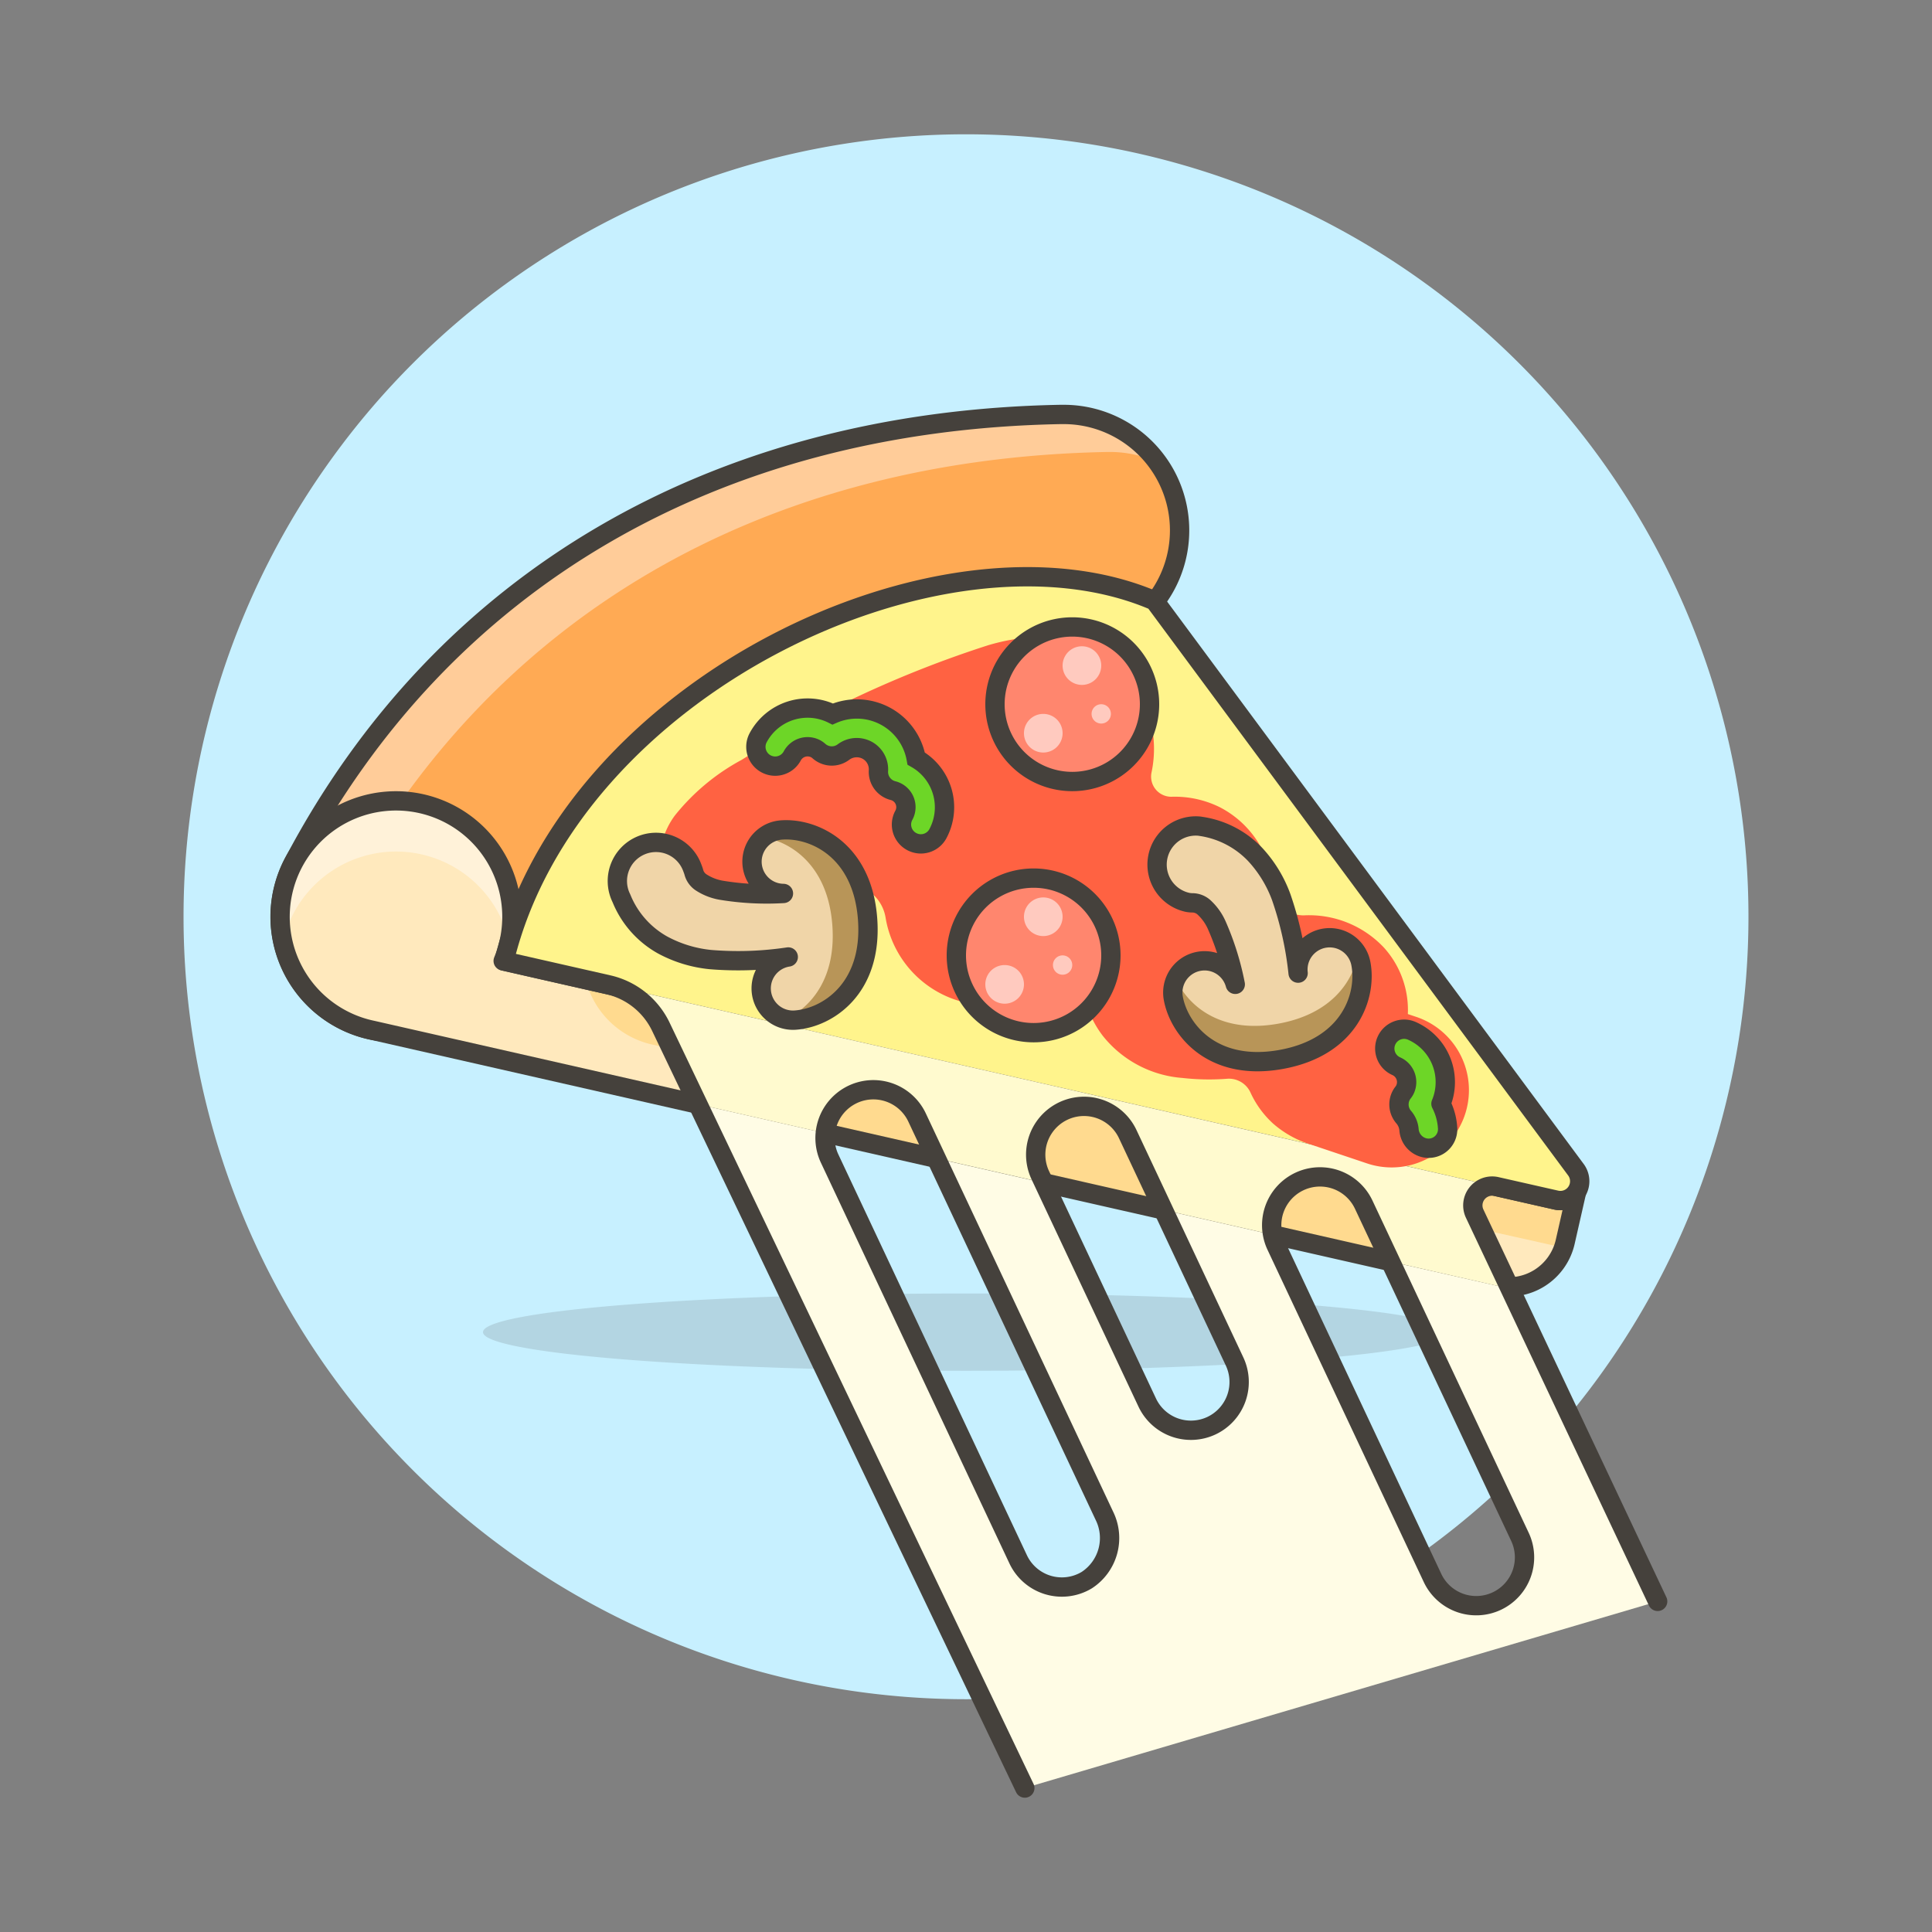 <svg viewBox="0 0 48 48" height="48" width="48" xmlns="http://www.w3.org/2000/svg"><rect x="0" y="0" width="48" height="48" fill="#808080" stroke="none"/><g transform="matrix(0.48,0,0,0.48,0,0)"><path d="M10.000 47.451 A40.000 40.000 0 1 0 90.000 47.451 A40.000 40.000 0 1 0 10.000 47.451 Z" fill="#C7F0FF" stroke="#C7F0FF" stroke-linecap="round" stroke-linejoin="round"></path><path d="M25.000 68.951 A25 2 0 1 0 75.000 68.951 A25 2 0 1 0 25.000 68.951 Z" fill="#45413c" opacity=".15"></path><path d="M20.5,53.452a6,6,0,0,1-5.305-8.8c7.7-14.627,21.8-22.868,39.7-23.2H55a6,6,0,0,1,.111,12c-13.521.255-23.654,6.062-29.3,16.8A6,6,0,0,1,20.5,53.452Z" fill="#ffaa54"></path><path d="M17.628,46.594c7.7-14.627,21.8-22.867,39.7-23.2h.115a5.961,5.961,0,0,1,2.384.494A5.988,5.988,0,0,0,55,21.451h-.115c-17.9.337-32,8.578-39.7,23.2a6,6,0,0,0,2.515,8.1c.134.07.269.134.406.194A6,6,0,0,1,17.628,46.594Z" fill="#ffcc99"></path><path d="M20.5,53.452a6,6,0,0,1-5.305-8.8c7.7-14.627,21.8-22.868,39.7-23.2H55a6,6,0,0,1,.111,12c-13.521.255-23.654,6.062-29.3,16.8A6,6,0,0,1,20.5,53.452Z" fill="none" stroke="#45413c" stroke-linecap="round" stroke-linejoin="round"></path><path d="M80.545,62.117l-54.5-12.38a6,6,0,1,0-6.767,3.591L77.426,66.536a3,3,0,0,0,3.59-2.261l.588-2.586A1,1,0,0,1,80.545,62.117Z" fill="#ffe9bd"></path><path d="M40.112,58.06l33.2,7.542,1.08-2.479L80.93,64.58a2.8,2.8,0,0,0,.086-.3l.588-2.586a1,1,0,0,1-1.059.428L30.314,50.706a4.58,4.58,0,0,0,3.448,3.361l6.106,1.361Z" fill="#ffda8f"></path><path d="M20.5,44.076a6,6,0,0,1,5.856,4.688,6.072,6.072,0,0,0,.144-1.313,6,6,0,1,0-11.856,1.314A6,6,0,0,1,20.5,44.076Z" fill="#fff2d9"></path><path d="M80.545,62.117l-54.5-12.38a6,6,0,1,0-6.767,3.591L77.426,66.536a3,3,0,0,0,3.59-2.261l.588-2.586A1,1,0,0,1,80.545,62.117Z" fill="none" stroke="#45413c" stroke-linecap="round" stroke-linejoin="round"></path><path d="M26.194,49.347c-.035.133-.069.266-.1.4l4.881,1.109L80.545,62.117a1,1,0,0,0,1.025-1.57L59.761,31.1c-10.67-4.6-29.376,4.016-33.406,17.663A5.826,5.826,0,0,1,26.194,49.347Z" fill="#fff48c"></path><path d="M85.8,82.887,78.113,66.61a3,3,0,0,1-.687-.074L71.97,65.3l6.7,14.248a2.5,2.5,0,1,1-4.525,2.128L66.06,64.48a2.514,2.514,0,0,1-.188-.569l-5.656-1.285L63.9,70.467A2.5,2.5,0,1,1,59.379,72.6l-5.35-11.374-5.567-1.265,8.7,18.5a2.6,2.6,0,0,1-.91,3.334A2.5,2.5,0,0,1,52.7,80.71L42.942,59.969a2.488,2.488,0,0,1-.224-1.317l-6.629-1.506L53.059,92.54" fill="#fffce5"></path><path d="M44.027,56.7a2.5,2.5,0,0,1,3.44,1.141l1,2.115,5.567,1.265-.183-.39A2.5,2.5,0,1,1,58.37,58.7l1.846,3.923,5.656,1.285a2.5,2.5,0,0,1,4.713-1.559L71.97,65.3l5.456,1.239a3,3,0,0,0,.687.074l-1.785-3.794a1,1,0,0,1,1.127-1.4l3.09.7L30.974,50.856l.512.116a4,4,0,0,1,2.733,2.2l1.87,3.975,6.629,1.506A2.5,2.5,0,0,1,44.027,56.7Z" fill="#fffacf"></path><path d="M26.355,48.765c-.057.193-.11.387-.161.582A5.826,5.826,0,0,0,26.355,48.765Z" fill="#fffacf"></path><path d="M85.8,82.887,76.328,62.816a1,1,0,0,1,1.127-1.4l3.09.7a1,1,0,0,0,1.025-1.57L59.761,31.1C48.837,26.391,29.49,35.535,26.093,49.747l5.393,1.225a4,4,0,0,1,2.733,2.2L53.044,92.549m9.661-18.756a2.5,2.5,0,0,1-3.326-1.2L53.846,60.831A2.5,2.5,0,1,1,58.37,58.7L63.9,70.467A2.5,2.5,0,0,1,62.705,73.793Zm14.768,9.079a2.5,2.5,0,0,1-3.327-1.2L66.06,64.48a2.5,2.5,0,0,1,4.525-2.128l8.086,17.193A2.5,2.5,0,0,1,77.473,82.872ZM44.027,56.7a2.5,2.5,0,0,1,3.44,1.141l9.694,20.612a2.6,2.6,0,0,1-.91,3.334A2.5,2.5,0,0,1,52.7,80.71L42.942,59.969A2.5,2.5,0,0,1,44.027,56.7Z" fill="none" stroke="#45413c" stroke-linecap="round" stroke-linejoin="round"></path><path d="M72.031,60.426a3.979,3.979,0,0,1-1.273-.208l-2.929-.983A5.312,5.312,0,0,1,65.9,58.16a4.981,4.981,0,0,1-1.176-1.612,1.226,1.226,0,0,0-1.2-.712,12.331,12.331,0,0,1-2.318-.041,5.829,5.829,0,0,1-4.121-2.175,5.261,5.261,0,0,1-.751-1.354,1.5,1.5,0,0,0-1.938-.879,7.756,7.756,0,0,1-3.686.624,5.419,5.419,0,0,1-4.868-4.488,2.071,2.071,0,0,0-3.107-1.474,8.6,8.6,0,0,0-1.391.938,4.036,4.036,0,0,1-5.6.767,3.966,3.966,0,0,1-.815-5.541,11.226,11.226,0,0,1,3.461-2.884A56.763,56.763,0,0,1,51.138,33.4c3.54-1.049,5.671.056,6.833,1.169A5.877,5.877,0,0,1,59.6,39.995a1.044,1.044,0,0,0,1.034,1.245,5.254,5.254,0,0,1,2.494.537,5.117,5.117,0,0,1,2.764,4.157,1.583,1.583,0,0,0,1.593,1.445h0a5.32,5.32,0,0,1,4.153,1.675,4.816,4.816,0,0,1,1.232,3.434l.432.145a4,4,0,0,1-1.272,7.793Z" fill="#ff6242"></path><path d="M44.908,47.59c-.257-3.611-2.8-4.748-4.452-4.631a1.645,1.645,0,0,0,.095,3.286,14.45,14.45,0,0,1-3.224-.167,2.779,2.779,0,0,1-1.061-.422.911.911,0,0,1-.359-.531c-.02-.065-.044-.132-.071-.2a2,2,0,1,0-3.677,1.559l.069.162a4.848,4.848,0,0,0,2.063,2.263,6.559,6.559,0,0,0,2.484.759,17.568,17.568,0,0,0,4.025-.135,1.645,1.645,0,0,0,.356,3.268C42.805,52.688,45.165,51.2,44.908,47.59Z" fill="#f0d5a8"></path><path d="M44.908,47.591c-.257-3.612-2.8-4.749-4.452-4.632a1.645,1.645,0,0,0-.932.374c1.548.282,3.346,1.573,3.559,4.578.192,2.7-1.081,4.215-2.425,4.854a1.677,1.677,0,0,0,.5.04C42.805,52.687,45.165,51.2,44.908,47.591Z" fill="#b89558"></path><path d="M44.908,47.59c-.257-3.611-2.8-4.748-4.452-4.631a1.645,1.645,0,0,0,.095,3.286,14.45,14.45,0,0,1-3.224-.167,2.779,2.779,0,0,1-1.061-.422.911.911,0,0,1-.359-.531c-.02-.065-.044-.132-.071-.2a2,2,0,1,0-3.677,1.559l.069.162a4.848,4.848,0,0,0,2.063,2.263,6.559,6.559,0,0,0,2.484.759,17.568,17.568,0,0,0,4.025-.135,1.645,1.645,0,0,0,.356,3.268C42.805,52.688,45.165,51.2,44.908,47.59Z" fill="none" stroke="#45413c" stroke-linecap="round" stroke-linejoin="round"></path><path d="M66.331,54.833c-3.562.652-5.3-1.531-5.6-3.157a1.645,1.645,0,0,1,3.206-.727,14.423,14.423,0,0,0-.966-3.08,2.784,2.784,0,0,0-.673-.923.908.908,0,0,0-.6-.215c-.069,0-.14-.01-.209-.02a2,2,0,0,1,.594-3.95l.174.027a4.846,4.846,0,0,1,2.706,1.434,6.566,6.566,0,0,1,1.354,2.216,17.615,17.615,0,0,1,.873,3.931,1.644,1.644,0,0,1,3.253-.469C70.743,51.526,69.893,54.181,66.331,54.833Z" fill="#f0d5a8"></path><path d="M66.331,54.833c-3.562.652-5.3-1.531-5.6-3.157a1.641,1.641,0,0,1,.13-1c.659,1.429,2.357,2.848,5.32,2.306,2.666-.488,3.813-2.1,4.1-3.558a1.638,1.638,0,0,1,.163.472C70.743,51.526,69.893,54.181,66.331,54.833Z" fill="#b89558"></path><path d="M66.331,54.833c-3.562.652-5.3-1.531-5.6-3.157a1.645,1.645,0,0,1,3.206-.727,14.423,14.423,0,0,0-.966-3.08,2.784,2.784,0,0,0-.673-.923.908.908,0,0,0-.6-.215c-.069,0-.14-.01-.209-.02a2,2,0,0,1,.594-3.95l.174.027a4.846,4.846,0,0,1,2.706,1.434,6.566,6.566,0,0,1,1.354,2.216,17.615,17.615,0,0,1,.873,3.931,1.644,1.644,0,0,1,3.253-.469C70.743,51.526,69.893,54.181,66.331,54.833Z" fill="none" stroke="#45413c" stroke-linecap="round" stroke-linejoin="round"></path><path d="M51.500 36.451 A4.000 4.000 0 1 0 59.500 36.451 A4.000 4.000 0 1 0 51.500 36.451 Z" fill="#ff866e" stroke="#45413c"></path><path d="M55.000 34.451 A1.000 1.000 0 1 0 57.000 34.451 A1.000 1.000 0 1 0 55.000 34.451 Z" fill="#ffcabf"></path><path d="M53.000 37.951 A1.000 1.000 0 1 0 55.000 37.951 A1.000 1.000 0 1 0 53.000 37.951 Z" fill="#ffcabf"></path><path d="M56.500 36.951 A0.500 0.500 0 1 0 57.500 36.951 A0.500 0.500 0 1 0 56.500 36.951 Z" fill="#ffcabf"></path><path d="M49.500 49.451 A4.000 4.000 0 1 0 57.500 49.451 A4.000 4.000 0 1 0 49.500 49.451 Z" fill="#ff866e" stroke="#45413c"></path><path d="M53.000 47.451 A1.000 1.000 0 1 0 55.000 47.451 A1.000 1.000 0 1 0 53.000 47.451 Z" fill="#ffcabf"></path><path d="M51.000 50.951 A1.000 1.000 0 1 0 53.000 50.951 A1.000 1.000 0 1 0 51.000 50.951 Z" fill="#ffcabf"></path><path d="M54.500 49.951 A0.500 0.500 0 1 0 55.500 49.951 A0.500 0.500 0 1 0 54.500 49.951 Z" fill="#ffcabf"></path><path d="M73.54,59.346a1.037,1.037,0,0,1-.609-.865,1.147,1.147,0,0,0-.277-.661,1,1,0,0,1-.036-1.265.844.844,0,0,0,.111-.177.9.9,0,0,0-.45-1.188,1,1,0,1,1,.822-1.823,2.9,2.9,0,0,1,1.483,3.762,3.167,3.167,0,0,1,.344,1.263.984.984,0,0,1-1.388.954Z" fill="#6dd627" stroke="#45413c" stroke-linecap="round" stroke-linejoin="round"></path><path d="M47.19,43.56a1,1,0,0,1-.412-1.353.88.88,0,0,0-.566-1.287,1,1,0,0,1-.744-1.024,1.125,1.125,0,0,0-.593-1.068,1.141,1.141,0,0,0-1.219.1,1,1,0,0,1-1.264-.049.956.956,0,0,0-.17-.122.9.9,0,0,0-1.215.369,1,1,0,1,1-1.765-.942A2.9,2.9,0,0,1,43.1,36.958a3.121,3.121,0,0,1,4.322,2.306,2.9,2.9,0,0,1,1.125,3.885A1,1,0,0,1,47.19,43.56Z" fill="#6dd627" stroke="#45413c"></path></g></svg>
